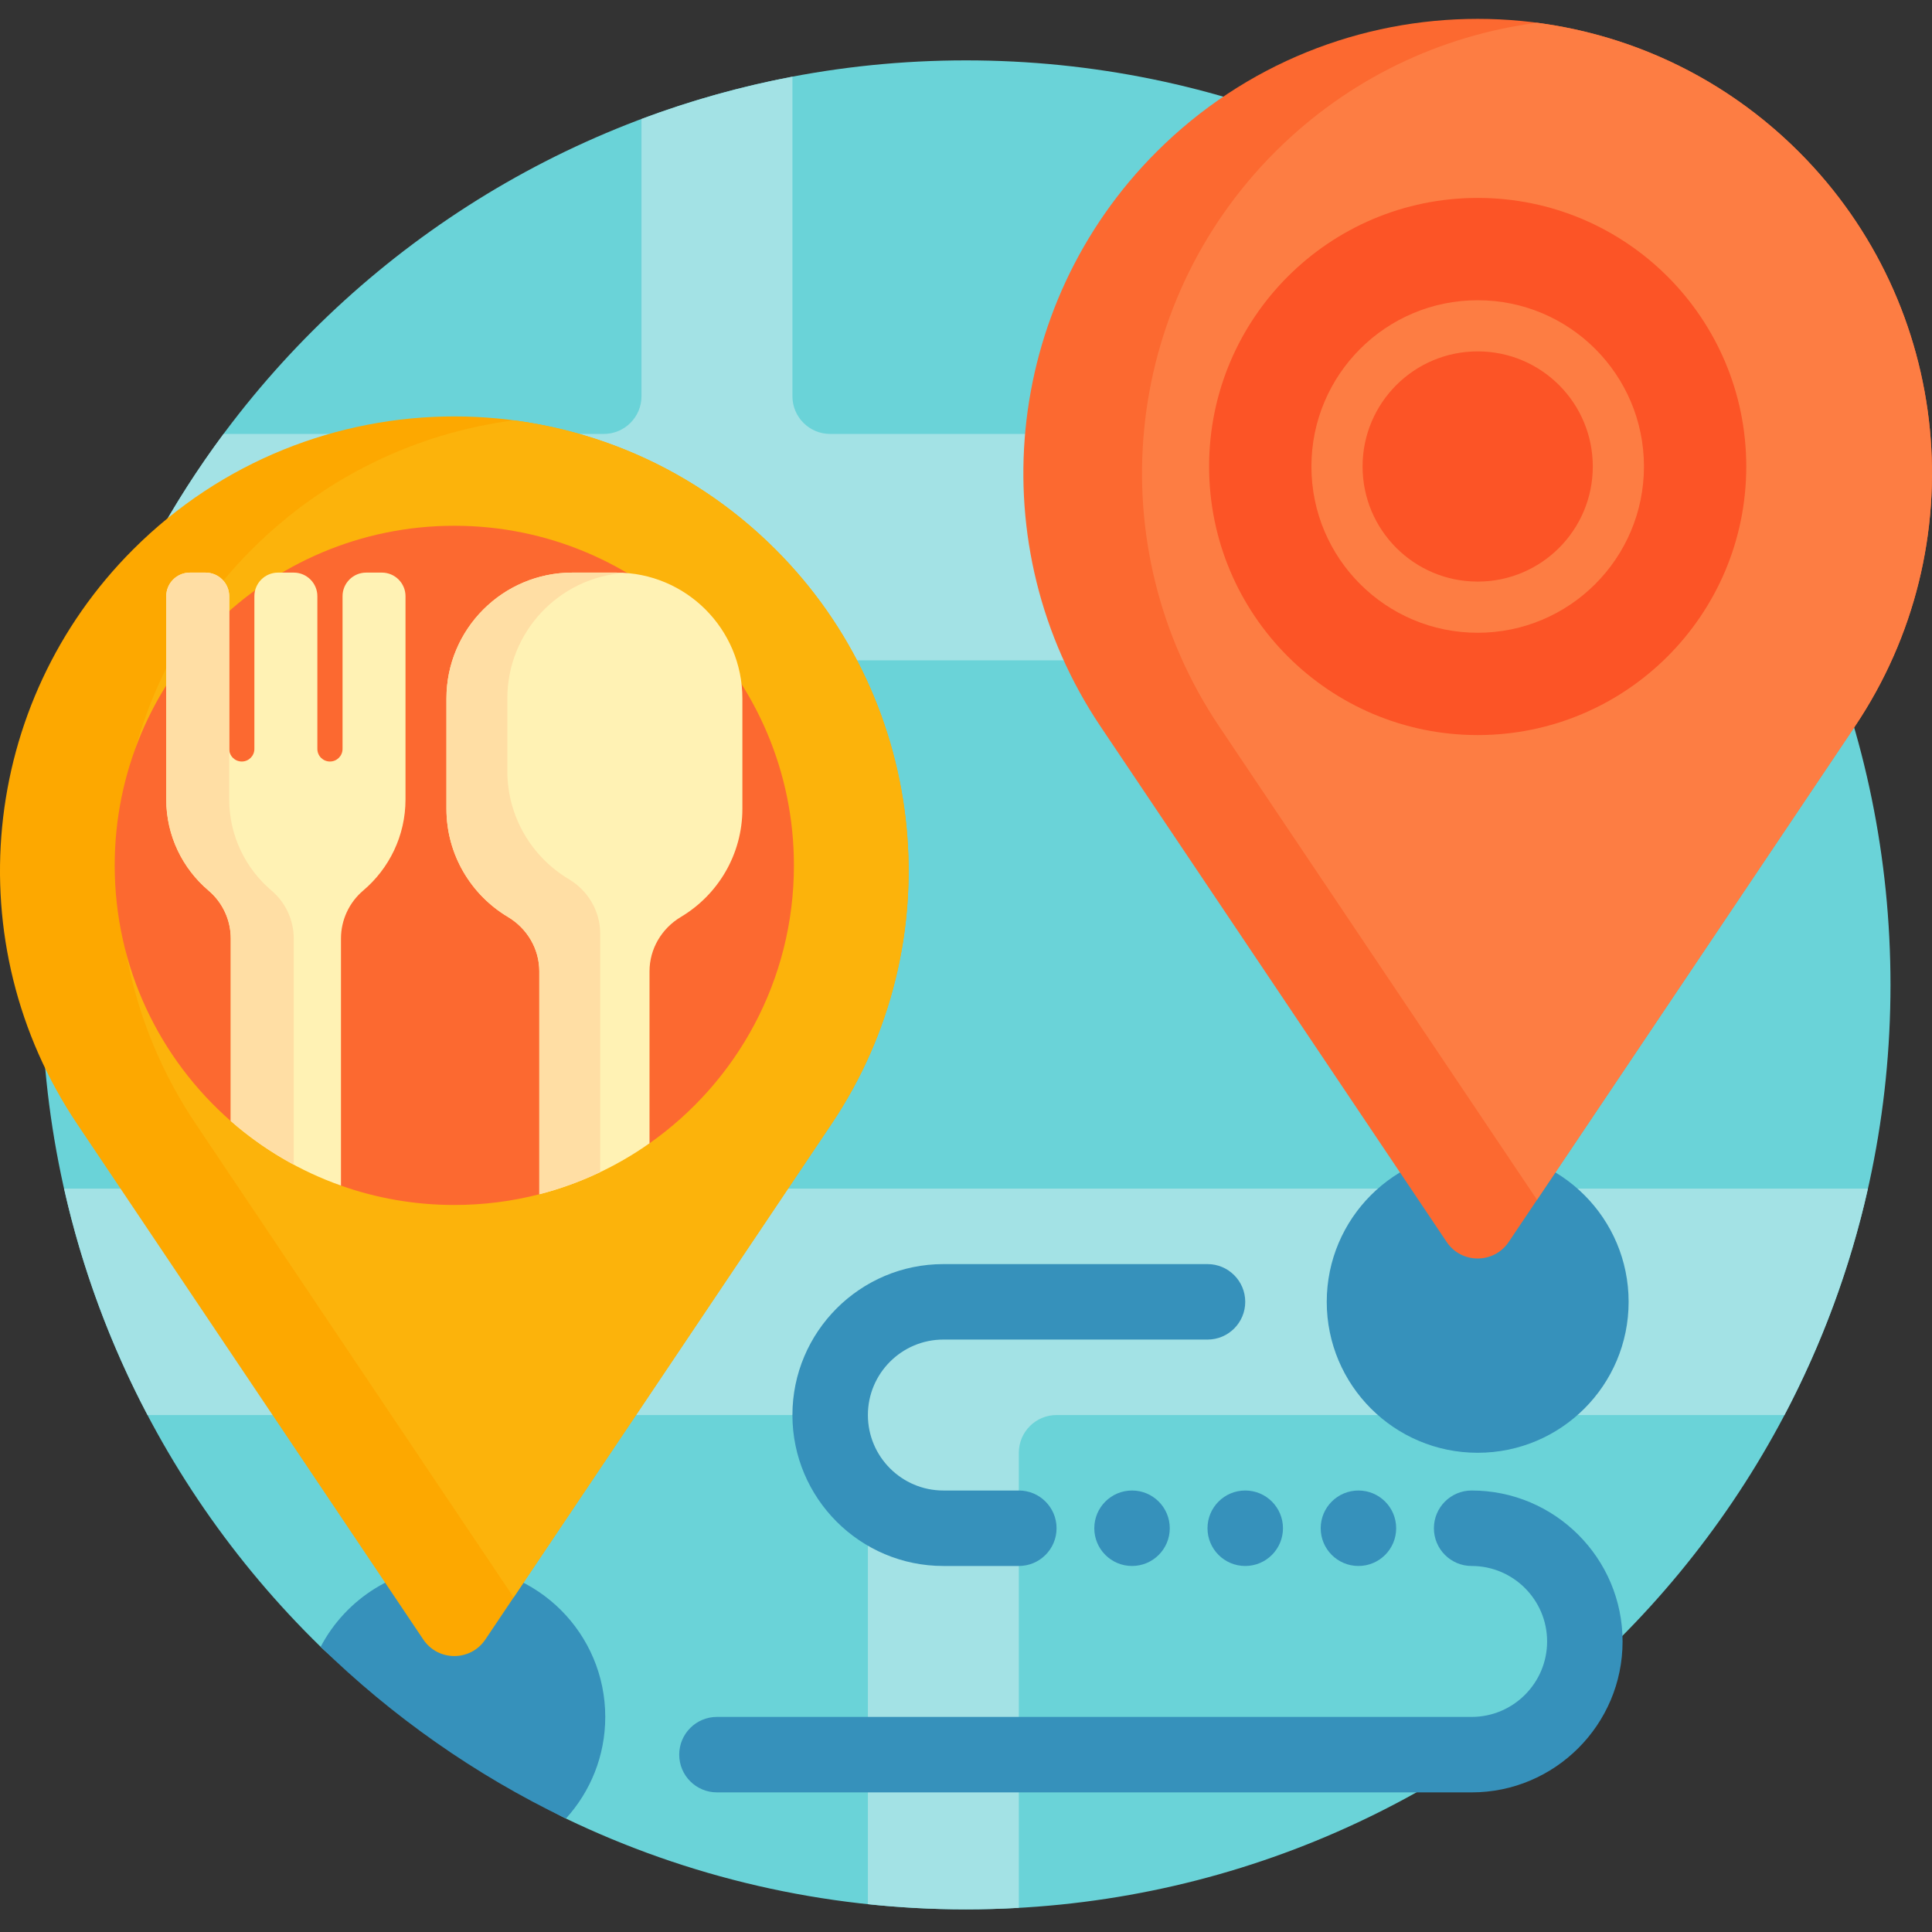 <svg height="512pt" viewBox="0 -5 512 512" width="512pt" xmlns="http://www.w3.org/2000/svg"><rect x="0" y="-5" width="512" height="512" fill="#333333" stroke="none"/><path d="m501 256c0 135.309-109.691 245-245 245-37.98 0-73.938-8.641-106.023-24.066-11.504-5.531-55.094-35.844-65.004-45.508-45.637-44.496-73.973-106.652-73.973-175.426 0-135.309 109.691-245 245-245s245 109.691 245 245zm0 0" fill="#6ad3d8"/><path d="m485.465 170h-458.93c8.105-21.613 19.168-41.781 32.707-60h100.758c5.523 0 10-4.477 10-10v-73.465c12.855-4.82 26.223-8.586 40-11.203v84.668c0 5.523 4.477 10 10 10h232.758c13.539 18.219 24.602 38.387 32.707 60zm-468.48 140c4.762 21.168 12.266 41.297 22.117 60h180.898c5.523 0 10 4.477 10 10v119.625c8.543.902 17.219 1.375 26 1.375 4.699 0 9.363-.145 14-.406v-120.594c0-5.523 4.477-10 10-10h192.898c9.848-18.703 17.355-38.832 22.117-60zm0 0" fill="#a3e2e5"/><path d="m210 370c0-22.055 17.945-40 40-40h70c5.523 0 10 4.477 10 10s-4.477 10-10 10h-70c-11.027 0-20 8.973-20 20s8.973 20 20 20h20c5.523 0 10 4.477 10 10s-4.477 10-10 10h-20c-22.055 0-40-17.945-40-40zm180 20c-5.523 0-10 4.477-10 10s4.477 10 10 10c11.027 0 20 8.973 20 20s-8.973 20-20 20h-200c-5.523 0-10 4.477-10 10s4.477 10 10 10h200c22.055 0 40-17.945 40-40s-17.945-40-40-40zm-100 10c0 5.523 4.477 10 10 10s10-4.477 10-10-4.477-10-10-10-10 4.477-10 10zm30 0c0 5.523 4.477 10 10 10s10-4.477 10-10-4.477-10-10-10-10 4.477-10 10zm40 10c5.523 0 10-4.477 10-10s-4.477-10-10-10-10 4.477-10 10 4.477 10 10 10zm31.602-30c22.09 0 40-17.91 40-40s-17.91-40-40-40c-22.09 0-40 17.91-40 40s17.91 40 40 40zm-271.203 30c-15.379 0-28.723 8.684-35.418 21.41 18.949 18.477 40.871 33.922 64.996 45.52 6.473-7.109 10.422-16.559 10.422-26.93 0-22.09-17.91-40-40-40zm0 0" fill="#3691bb"/><path d="m383.379 324.133-91.734-136.625c-32.074-47.77-25.863-111.559 14.824-152.246 47.016-47.016 123.25-47.016 170.266 0 40.688 40.688 46.898 104.477 14.824 152.246l-91.734 136.625c-3.926 5.844-12.523 5.844-16.445 0zm0 0" fill="#fc6930"/><path d="m476.734 35.262c40.688 40.688 46.898 104.477 14.824 152.246l-84.234 125.453-84.234-125.453c-32.074-47.77-25.863-111.559 14.82-152.246 19.504-19.5 44.031-30.902 69.414-34.227 25.383 3.324 49.91 14.727 69.41 34.227zm0 0" fill="#fd7d43"/><path d="m391.602 47.449c-39.312 0-71.176 31.867-71.176 71.176 0 39.312 31.867 71.176 71.176 71.176 39.309 0 71.176-31.863 71.176-71.176 0-39.309-31.867-71.176-71.176-71.176zm0 115.238c-24.336 0-44.062-19.727-44.062-44.062 0-24.332 19.727-44.059 44.062-44.059 24.336 0 44.062 19.727 44.062 44.059 0 24.336-19.727 44.062-44.062 44.062zm30.504-44.062c0 16.848-13.656 30.504-30.504 30.504-16.848 0-30.504-13.656-30.504-30.504 0-16.844 13.656-30.504 30.504-30.504 16.848 0 30.504 13.66 30.504 30.504zm0 0" fill="#fc5426"/><path d="m112.176 429.488-91.734-136.621c-32.074-47.773-25.863-111.562 14.824-152.246 47.02-47.02 123.25-47.02 170.266 0 40.688 40.688 46.898 104.473 14.824 152.246l-91.734 136.621c-3.922 5.844-12.52 5.844-16.445 0zm0 0" fill="#fda800"/><path d="m205.531 140.621c40.688 40.688 46.898 104.473 14.824 152.246l-84.234 125.453-84.234-125.453c-32.074-47.773-25.863-111.559 14.824-152.246 19.5-19.504 44.027-30.906 69.41-34.23 25.383 3.324 49.91 14.727 69.41 34.23zm0 0" fill="#fcb30b"/><path d="m210.398 224.332c0 30.449-15.121 57.371-38.266 73.656-3.227 2.27-22.512 11.777-29.207 13.504-7.199 1.855-14.746 2.84-22.527 2.84-10.535 0-20.645-1.809-30.039-5.133-5.09-1.801-24.707-13.176-29.203-17.113-18.852-16.496-30.758-40.734-30.758-67.754 0-49.703 40.293-90 90-90 49.707 0 90 40.297 90 90zm0 0" fill="#fc6930"/><path d="m107.465 153.004v53.816c0 9.695-4.352 18.367-11.207 24.18-3.738 3.172-5.898 7.824-5.898 12.727v65.465c-10.836-3.836-20.723-9.688-29.203-17.109v-48.355c0-4.902-2.156-9.555-5.895-12.727-6.855-5.812-11.207-14.484-11.207-24.18v-53.816c0-3.457 2.801-6.258 6.258-6.258h4.172c3.453 0 6.258 2.801 6.258 6.258v40.469c0 1.844 1.492 3.336 3.336 3.336s3.336-1.492 3.336-3.336v-40.469c0-3.457 2.805-6.258 6.262-6.258h4.172c3.453 0 6.258 2.801 6.258 6.258v40.469c0 1.844 1.492 3.336 3.336 3.336s3.336-1.492 3.336-3.336v-40.469c0-3.457 2.801-6.258 6.258-6.258h4.172c3.457 0 6.258 2.801 6.258 6.258zm55.902-6.258h-11.68c-18.43 0-33.375 14.941-33.375 33.375v29.203c0 12.191 6.539 22.852 16.301 28.676 5.105 3.043 8.312 8.469 8.312 14.414v59.078c10.621-2.738 20.48-7.371 29.203-13.508v-45.57c0-5.945 3.211-11.371 8.316-14.418 9.762-5.82 16.297-16.48 16.297-28.672v-29.203c0-18.434-14.941-33.375-33.375-33.375zm0 0" fill="#fff2b4"/><path d="m77.848 243.727v59.926c-6.004-3.227-11.602-7.117-16.688-11.57v-48.355c0-4.902-2.16-9.555-5.898-12.723-6.855-5.816-11.207-14.488-11.207-24.18v-53.82c0-3.453 2.801-6.258 6.258-6.258h4.172c3.457 0 6.258 2.805 6.258 6.258v53.82c0 9.691 4.352 18.363 11.207 24.18 3.738 3.168 5.898 7.82 5.898 12.723zm72.895-15.742c-9.762-5.82-16.297-16.48-16.297-28.672v-19.191c0-17.684 13.754-32.145 31.148-33.293-.734-.047-1.477-.082-2.227-.082h-11.68c-18.43 0-33.375 14.941-33.375 33.375v29.203c0 12.191 6.539 22.852 16.301 28.672 5.105 3.047 8.312 8.469 8.312 14.414v59.078c5.609-1.445 11.004-3.422 16.133-5.863v-63.227c0-5.941-3.211-11.367-8.316-14.414zm0 0" fill="#ffdea4"/></svg>